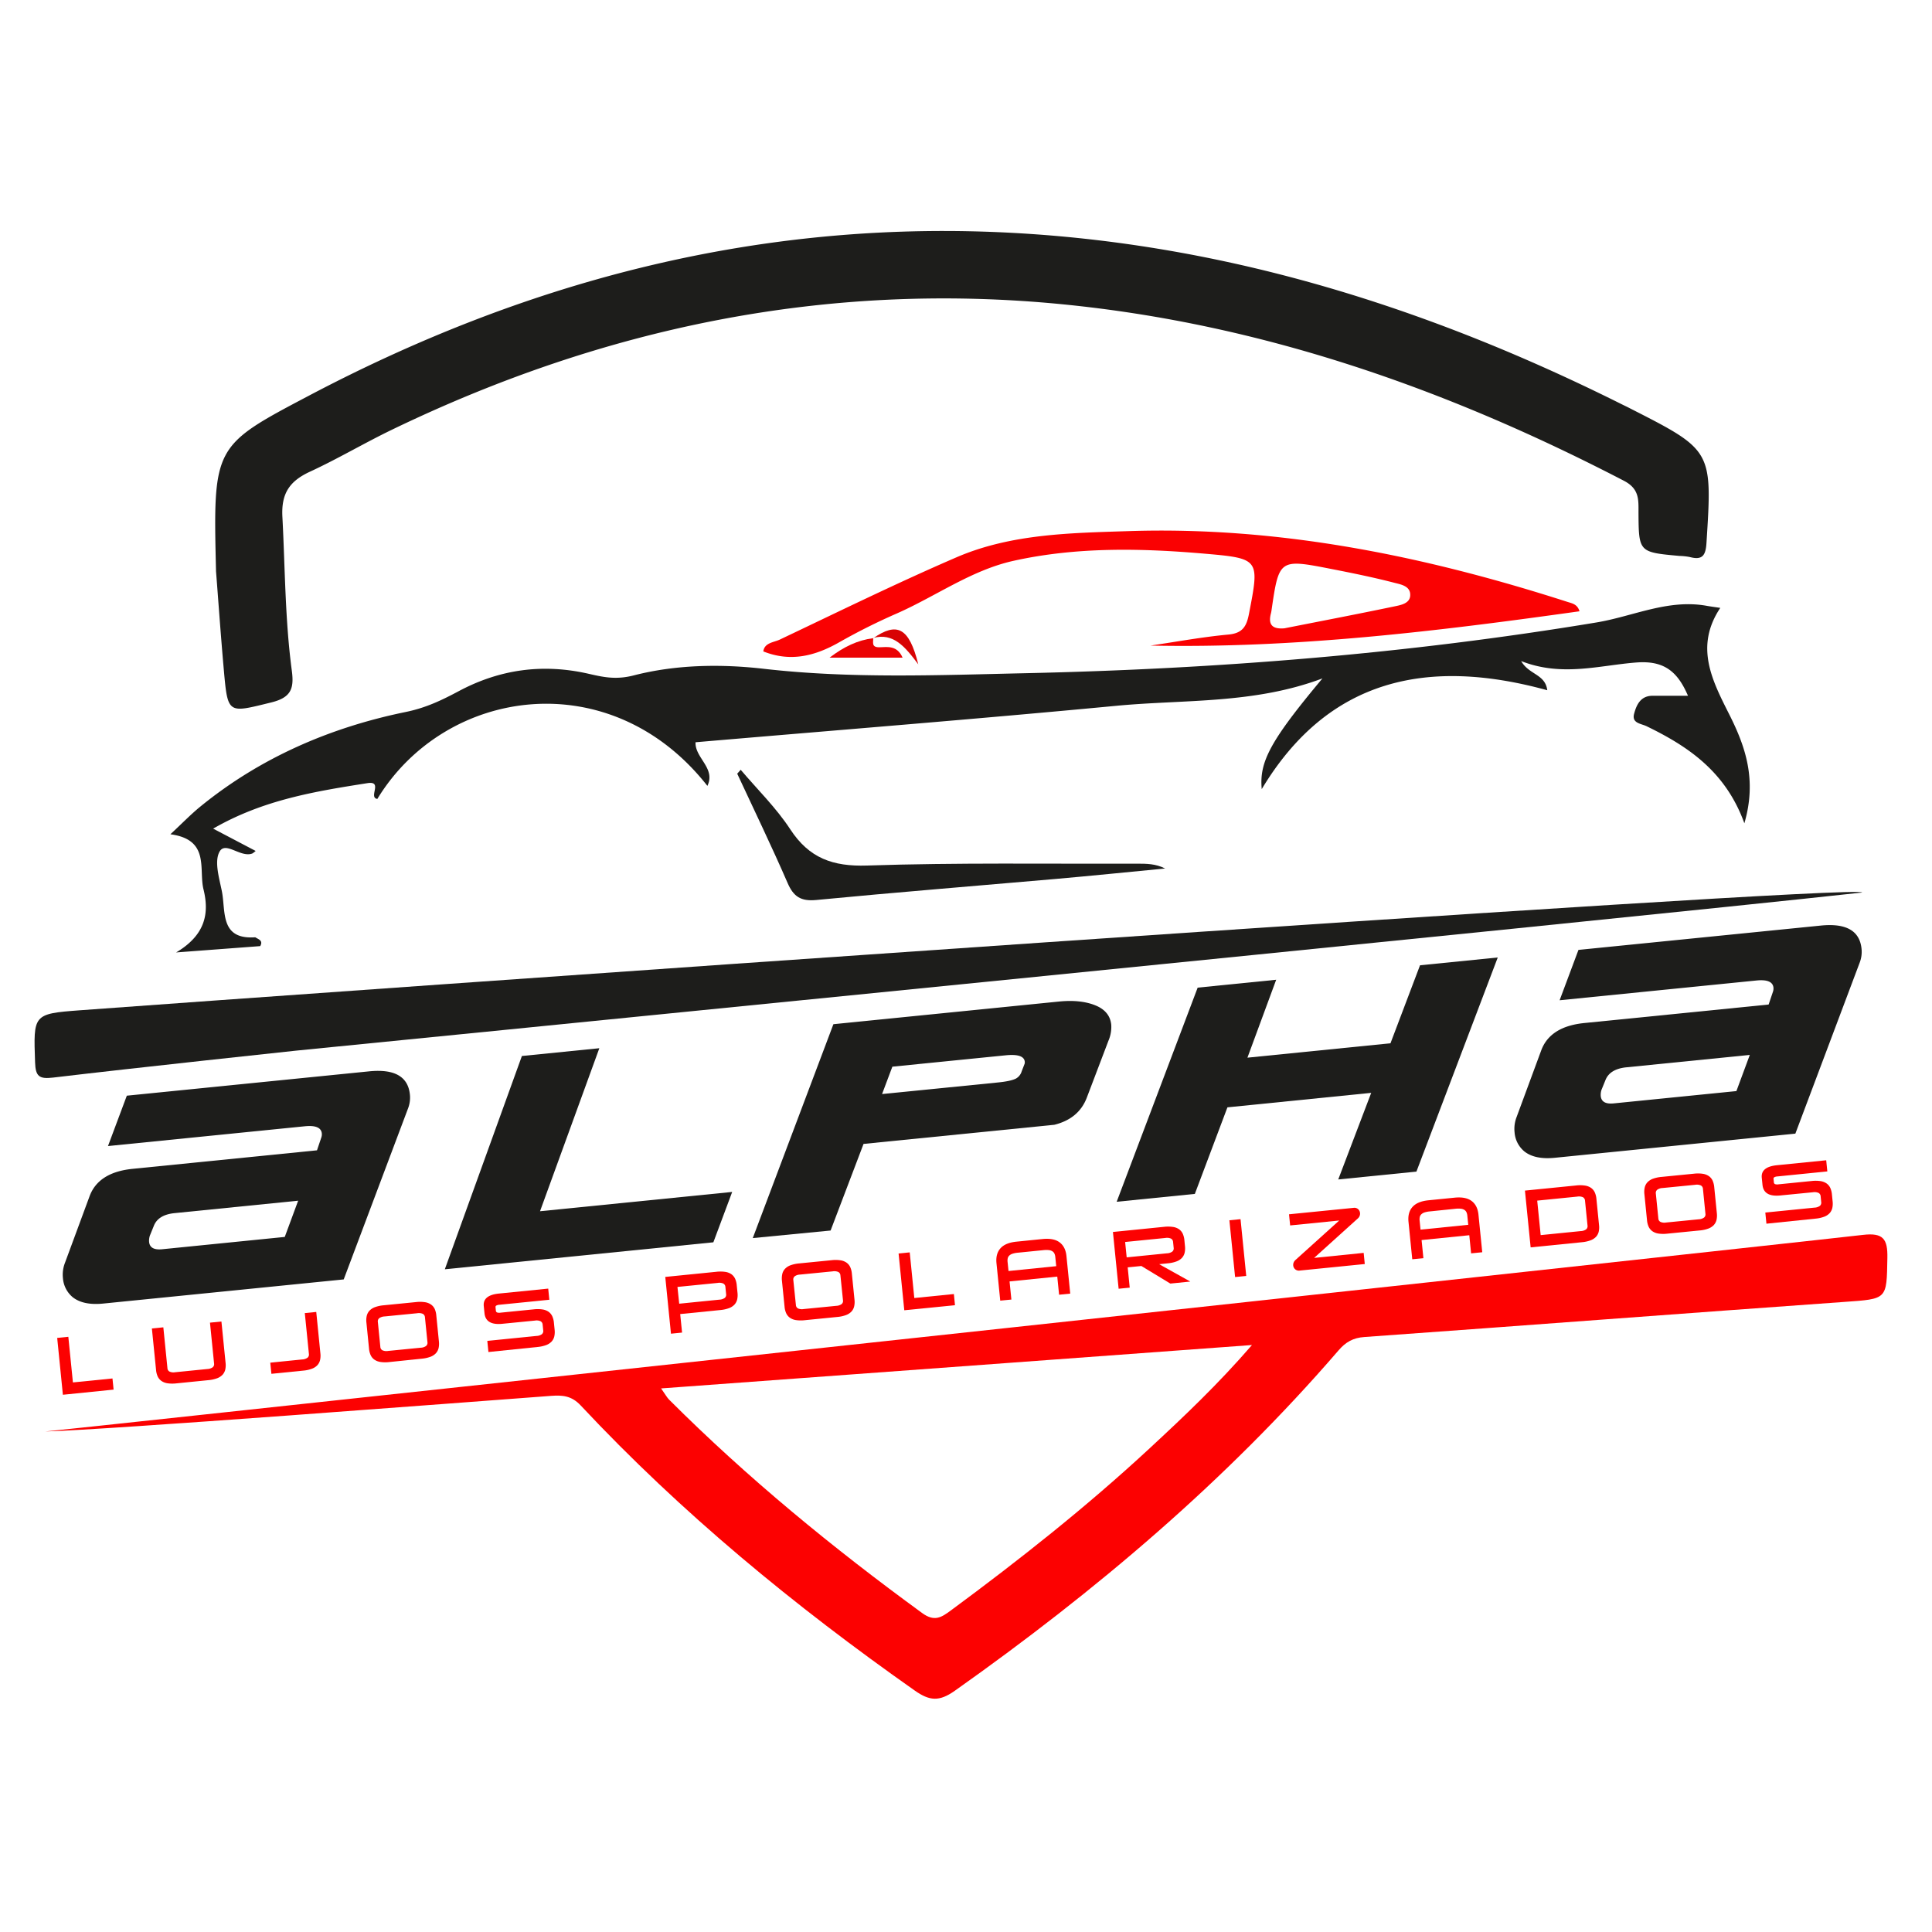 <svg id="Capa_1" data-name="Capa 1" xmlns="http://www.w3.org/2000/svg" viewBox="0 0 1200 1200"><defs><style>.cls-1{fill:#eb0203;}.cls-2{fill:#d80304;}.cls-3{fill:#fc0101;}.cls-4{fill:#fa0102;}.cls-5{fill:#1d1d1b;}</style></defs><path class="cls-1" d="M542.34,396.22c.2,2.73-1.36,6,4.12,5.8,4.8-.16,10.81-1.25,14.16,6.47H515.24c9-6.85,17.45-10.86,27.21-12.13Z"/><path class="cls-2" d="M542.45,396.36c14.66-10.14,22.21-6.7,27.91,16.28-8.51-11.42-15.63-19.67-28-16.41Z"/><path class="cls-3" d="M1157.22,767c-25.3,3-525.77,57.18-525.77,57.18S40.65,888,28.16,889.12C67.85,888,285.45,871.22,342.25,867c7-.52,12.76-.16,18.48,6,62.48,66.76,132.72,124.46,207.39,177,9.25,6.51,15.2,7,24.81.25,87.3-61.73,168.44-130.31,238.44-211.48,4.45-5.17,9-7.82,16.09-8.33,99.28-7.1,198.53-14.71,297.82-21.78,27.1-1.93,26.54-1.32,27-27.26C1172.53,769.57,1169.74,765.55,1157.22,767ZM714.14,899.5c-39,36.16-80.7,69.16-123.5,100.74-5.85,4.31-10.16,7.28-17.89,1.64C517.24,961.39,464.28,918,415.62,869.37c-1.38-1.38-2.32-3.21-5-7l367-26.95C756.48,859.87,735.39,879.8,714.14,899.5Z"/><path class="cls-4" d="M973.47,373.81c-88.65-28.51-179.05-47-272.62-43.92-36,1.18-72.79,1.65-106.63,16.21-37.09,16-73.36,33.82-109.85,51.15-3.75,1.78-9.53,1.9-10.27,7.35,17,6.79,32.29,2.84,47.34-5.77A384,384,0,0,1,557.11,381c24.26-10.71,46.28-26.88,72.48-32.68,39.31-8.71,79.33-7.84,119.16-4.38,33.79,2.94,33.55,3.52,27,37.37-1.48,7.67-3.9,12-12.73,12.82-16.21,1.5-32.28,4.48-48.4,6.85,89.56,1.85,178-8.89,266.44-21.3C979.74,375.22,976.46,374.77,973.47,373.81ZM875.9,370c-.33,4.89-5.91,5.83-9.82,6.65-22.74,4.75-45.56,9.11-68.35,13.61-7.15.59-10.26-1.95-8.34-9.26a13.92,13.92,0,0,0,.32-1.56c4.71-32.33,4.73-32.41,37.42-26,13,2.54,25.91,5.17,38.68,8.47C869.94,363,876.32,363.9,875.9,370Z"/><path class="cls-5" d="M139,415.85c2.5,28,2.46,27.06,29.26,20.5,12.37-3,14.52-8.4,13-19.76-4.24-31.7-4.17-63.7-5.86-95.59-.79-14.68,4.6-22.25,17.19-28.06,17.32-8,33.79-17.81,51-26.11,131.67-63.54,270-92.2,416.17-77.85,123.88,12.16,239,52.59,348.94,109.66,9.55,5,9,11.68,9,19.58.15,24.78.17,24.78,25.51,27.08a38.08,38.08,0,0,1,6.35.68c7.75,2.06,9.86-.83,10.36-8.7,3.65-57.54,3.83-57.53-47.31-83.55-1.89-1-3.81-1.88-5.71-2.83-123.1-61.45-252.18-101.51-390.5-106.84-150.83-5.81-291.57,31.61-424.4,101.63-59.58,31.42-59.67,31.25-57.82,109.23C135.25,368.11,136.89,392,139,415.85Z"/><path class="cls-5" d="M1074.09,443.76c-10.57-21-21.68-42.07-5.59-66.19-4.23-.64-6.3-.9-8.35-1.27-24.07-4.37-45.74,6.53-68.57,10.32C874.3,406.09,756,415.51,637.2,418.13c-54.26,1.2-108.6,3.48-162.79-2.73-27.12-3.11-54.9-2.56-80.8,4.11-11.23,2.89-19.21,1-28.3-1.08-28.26-6.38-54.92-2.72-80.34,10.84-10.56,5.63-20.41,10.4-33.18,13-46.56,9.55-90.08,28.27-127.5,58.83-5.82,4.76-11.08,10.22-18.46,17.08,24.76,3.32,17.47,21.66,20.56,34.2,3.54,14.34,1.65,28.15-17,39.2l52.23-3.93c2-3.51-1.09-4.19-3.07-5.49-22.07,1.6-18.26-16.07-20.73-28.51-1.63-8.2-4.84-18.47-1.48-24.63,3.69-6.78,13.06,3.86,20.38,1.1a14.74,14.74,0,0,0,2.07-1.58L132.4,514.68c31.08-17.93,63.41-23.15,95.81-28.25,9.94-1.57.35,8.93,6.16,9.8,42.41-69.63,145.06-84.43,205-8.11,5.33-11-7.8-17.34-7.36-27.09,87.57-7.51,174.6-14.4,261.5-22.66,42.2-4,85.33-1,127.88-17-32.34,38.69-39.31,51.78-37.7,68.76,41.48-69.08,103.58-81.7,177.35-61.41-1.25-10.07-11.35-9.56-16.21-18.11,25.29,9.92,48.5,2.65,71.5.88,17-1.31,25.53,5.31,32.11,20.67-8.23,0-15.1,0-22,0-7.45,0-10,5.62-11.49,11.26-1.52,5.85,4.38,6,7.75,7.64,26,12.61,49.19,28.29,60.76,60.3C1091.27,484.48,1084.28,464,1074.09,443.76Z"/><path class="cls-5" d="M49.56,627.51c-29.17,2.16-28.79,2.66-27.77,32.38.29,8.69,2.53,10.45,11.24,9.41,50.21-6,150.78-16.72,150.78-16.72s818.31-81.22,972.81-98.22C1156.53,548.46,172.77,618.4,49.56,627.51Z"/><path class="cls-5" d="M507,559c49.26-4.74,98.59-8.68,147.88-13,22.95-2,45.87-4.37,68.8-6.56-5.91-3-11.68-3-17.44-3-55.9.19-111.84-.7-167.69,1.16-21.32.7-36-4.59-47.74-22.56-8.71-13.31-20.39-24.68-30.75-36.92l-2.16,2.43c10.49,22.57,21.35,45,31.25,67.79C492.83,556.87,497.33,559.93,507,559Z"/><path class="cls-3" d="M39.06,866.31,35.52,831l6.92-.69,2.85,28.34,24.57-2.46.7,6.92Z"/><path class="cls-3" d="M109.49,859.24a21.18,21.18,0,0,1-5.52-.07,8.91,8.91,0,0,1-3.76-1.48,7.17,7.17,0,0,1-2.29-2.81,12.58,12.58,0,0,1-1-4.07l-2.58-25.67,7.11-.71L104,849.81a2.51,2.51,0,0,0,1.3,2.11,6,6,0,0,0,3.48.4l20-2a6.22,6.22,0,0,0,3.34-1.08,2.52,2.52,0,0,0,.85-2.33l-2.55-25.39,7.11-.71,2.58,25.67a12.66,12.66,0,0,1-.2,4.19,7.24,7.24,0,0,1-1.68,3.21,9.07,9.07,0,0,1-3.42,2.2,20.85,20.85,0,0,1-5.38,1.16Z"/><path class="cls-3" d="M168.57,853.3l-.7-6.92,19.81-2a6.16,6.16,0,0,0,3.34-1.09,2.53,2.53,0,0,0,.85-2.32l-2.55-25.39,7.11-.71L199,840.56a12.66,12.66,0,0,1-.2,4.19,7.1,7.1,0,0,1-1.68,3.21,8.79,8.79,0,0,1-3.42,2.19,20.23,20.23,0,0,1-5.38,1.17Z"/><path class="cls-3" d="M241.77,846a20.4,20.4,0,0,1-5.53-.07,8.71,8.71,0,0,1-3.76-1.48,7,7,0,0,1-2.28-2.8,12.58,12.58,0,0,1-1-4.07l-1.61-16.08a12.67,12.67,0,0,1,.2-4.19,7.21,7.21,0,0,1,1.68-3.2,8.83,8.83,0,0,1,3.4-2.2,20.74,20.74,0,0,1,5.4-1.17l20.18-2a20.6,20.6,0,0,1,5.5.08,8.86,8.86,0,0,1,3.79,1.47A7.07,7.07,0,0,1,270,813a12.58,12.58,0,0,1,1,4.07l1.61,16.08a12.67,12.67,0,0,1-.2,4.19,7.21,7.21,0,0,1-1.68,3.2,9,9,0,0,1-3.42,2.2,21.15,21.15,0,0,1-5.38,1.17Zm-5.53-9.42a2.51,2.51,0,0,0,1.3,2.11,6.16,6.16,0,0,0,3.49.4l20.28-2a6,6,0,0,0,3.33-1.08,2.54,2.54,0,0,0,.86-2.33l-1.56-15.5a2.55,2.55,0,0,0-1.3-2.12,6.16,6.16,0,0,0-3.49-.39l-20.28,2a6.13,6.13,0,0,0-3.33,1.09,2.51,2.51,0,0,0-.85,2.32Z"/><path class="cls-3" d="M303.37,839.77l-.69-6.92,30.54-3.07a6.09,6.09,0,0,0,3.34-1.08,2.56,2.56,0,0,0,.85-2.33l-.37-3.62a2.53,2.53,0,0,0-1.29-2.11,6.07,6.07,0,0,0-3.49-.4l-20.33,2q-10.21,1-11-6.56l-.45-4.44q-.67-6.78,9.44-7.79l30.59-3.07.69,6.92-30.83,3.09a5,5,0,0,0-2.11.53,1,1,0,0,0-.48,1l.21,2.1a1.32,1.32,0,0,0,.7,1.16,4.57,4.57,0,0,0,2.23.14l20.57-2.06a20.65,20.65,0,0,1,5.5.07,8.86,8.86,0,0,1,3.79,1.47,7.24,7.24,0,0,1,2.28,2.81,12.58,12.58,0,0,1,1,4.07l.42,4.2a12.67,12.67,0,0,1-.2,4.19,7.11,7.11,0,0,1-1.68,3.2,8.88,8.88,0,0,1-3.42,2.2,21,21,0,0,1-5.38,1.17Z"/><path class="cls-3" d="M416.75,828.38l-3.54-35.26,31.83-3.2a21,21,0,0,1,5.5.08,8.86,8.86,0,0,1,3.79,1.47,7.24,7.24,0,0,1,2.28,2.81,12.58,12.58,0,0,1,1,4.07l.46,4.58a12.67,12.67,0,0,1-.2,4.19,7.21,7.21,0,0,1-1.68,3.2,9,9,0,0,1-3.42,2.2,21.15,21.15,0,0,1-5.38,1.17l-24.91,2.5,1.16,11.5Zm5.12-18.63,24.95-2.51a6.22,6.22,0,0,0,3.34-1.08,2.52,2.52,0,0,0,.85-2.33l-.45-4.48a2.53,2.53,0,0,0-1.29-2.11,6.07,6.07,0,0,0-3.49-.4l-25,2.5Z"/><path class="cls-3" d="M499.88,820a21.25,21.25,0,0,1-5.53-.07,8.91,8.91,0,0,1-3.76-1.48,7.17,7.17,0,0,1-2.29-2.81,12.58,12.58,0,0,1-1-4.06l-1.62-16.09a13,13,0,0,1,.21-4.19,7,7,0,0,1,1.68-3.2,8.83,8.83,0,0,1,3.39-2.2,20.93,20.93,0,0,1,5.4-1.17l20.19-2a20.65,20.65,0,0,1,5.5.07,8.86,8.86,0,0,1,3.79,1.48,7,7,0,0,1,2.28,2.8,12.58,12.58,0,0,1,1,4.07l1.62,16.08a12.38,12.38,0,0,1-.21,4.19,7.09,7.09,0,0,1-1.67,3.2,8.84,8.84,0,0,1-3.42,2.2,20.41,20.41,0,0,1-5.38,1.17Zm-5.53-9.43a2.55,2.55,0,0,0,1.3,2.12,6.12,6.12,0,0,0,3.48.39l20.28-2a6.16,6.16,0,0,0,3.34-1.09,2.51,2.51,0,0,0,.85-2.32L522,792.17a2.53,2.53,0,0,0-1.29-2.11,6.16,6.16,0,0,0-3.49-.4l-20.28,2a6.09,6.09,0,0,0-3.34,1.08,2.54,2.54,0,0,0-.85,2.33Z"/><path class="cls-3" d="M561.67,813.83l-3.54-35.26,6.92-.7,2.84,28.35,24.58-2.47.69,6.92Z"/><path class="cls-3" d="M621.27,807.85l-2.34-23.29q-.58-5.77,2.47-9.21t9.93-4.13l16.27-1.64q6.87-.69,10.55,2.08t4.25,8.54l2.34,23.28-6.92.7-1.13-11.26-29.63,3,1.13,11.26Zm5.14-18.4,29.63-3-.56-5.58a6.9,6.9,0,0,0-.53-2.19,3.41,3.41,0,0,0-1.26-1.46,5.06,5.06,0,0,0-2.17-.75,14.32,14.32,0,0,0-3.27,0l-16.18,1.62a14.14,14.14,0,0,0-3.21.64,5.11,5.11,0,0,0-2,1.16,3.32,3.32,0,0,0-.94,1.69,6.81,6.81,0,0,0-.09,2.25Z"/><path class="cls-3" d="M694.8,800.46l-3.54-35.26,31.83-3.2a21,21,0,0,1,5.5.08,8.86,8.86,0,0,1,3.79,1.47,7.07,7.07,0,0,1,2.28,2.81,12.84,12.84,0,0,1,1,4.07l.34,3.48a12.66,12.66,0,0,1-.2,4.19,7.11,7.11,0,0,1-1.68,3.2,8.76,8.76,0,0,1-3.42,2.2,20.24,20.24,0,0,1-5.37,1.17l-5.35.54L739.32,796l-12.4,1.25-18-10.92-8.49.85,1.26,12.6Zm5-19.49,25-2.51a6.09,6.09,0,0,0,3.34-1.08,2.54,2.54,0,0,0,.85-2.33l-.37-3.62a2.53,2.53,0,0,0-1.29-2.11,6.07,6.07,0,0,0-3.49-.4l-25,2.5Z"/><path class="cls-3" d="M767.14,793.2l-3.54-35.26,6.92-.7,3.54,35.27Z"/><path class="cls-3" d="M807.32,789.17a3.52,3.52,0,0,1-2.87-.8,3.64,3.64,0,0,1-1.21-2.36,3.82,3.82,0,0,1,.26-1.79,4.36,4.36,0,0,1,1.09-1.58l27.23-24.56-30.49,3.06-.7-6.92,40.08-4a3.47,3.47,0,0,1,2.86.82,3.8,3.8,0,0,1,1.18,2.39,3.89,3.89,0,0,1-.24,1.74,4,4,0,0,1-1.07,1.57l-27.22,24.57L847,778.19l.69,6.92Z"/><path class="cls-3" d="M877.18,782.15l-2.34-23.29c-.38-3.84.44-6.92,2.48-9.21s5.34-3.67,9.92-4.13l16.27-1.63q6.87-.69,10.55,2.07t4.25,8.54l2.34,23.29-6.92.69-1.13-11.26-29.63,3,1.13,11.27Zm5.14-18.4,29.64-3-.57-5.59a6.9,6.9,0,0,0-.53-2.18,3.48,3.48,0,0,0-1.25-1.47,5.29,5.29,0,0,0-2.18-.74,14.25,14.25,0,0,0-3.27,0L888,752.44a14.44,14.44,0,0,0-3.21.63,5.13,5.13,0,0,0-2,1.17,3.37,3.37,0,0,0-.94,1.68,6.81,6.81,0,0,0-.09,2.25Z"/><path class="cls-3" d="M950.71,774.77l-3.54-35.27L979,736.31a20.68,20.68,0,0,1,5.51.08,8.86,8.86,0,0,1,3.78,1.47,7.07,7.07,0,0,1,2.28,2.81,12.58,12.58,0,0,1,1,4.06l1.61,16.09A12.67,12.67,0,0,1,993,765a7.21,7.21,0,0,1-1.68,3.2,9,9,0,0,1-3.42,2.2,21,21,0,0,1-5.38,1.17Zm6.23-7.62,24.91-2.5a6.1,6.1,0,0,0,3.33-1.08,2.55,2.55,0,0,0,.86-2.33l-1.56-15.51a2.53,2.53,0,0,0-1.3-2.11,6.14,6.14,0,0,0-3.48-.39l-24.91,2.5Z"/><path class="cls-3" d="M1035.56,766.25a20.82,20.82,0,0,1-5.53-.07,8.91,8.91,0,0,1-3.76-1.48,7.17,7.17,0,0,1-2.29-2.81,12.78,12.78,0,0,1-1-4.06l-1.61-16.08a12.73,12.73,0,0,1,.2-4.2,7,7,0,0,1,1.68-3.2,9,9,0,0,1,3.39-2.2A20.92,20.92,0,0,1,1032,731l20.18-2a20.64,20.64,0,0,1,5.5.07,9,9,0,0,1,3.79,1.48,7,7,0,0,1,2.28,2.8,12.91,12.91,0,0,1,1,4.07l1.61,16.08a12.66,12.66,0,0,1-.2,4.19,7.3,7.3,0,0,1-1.68,3.21,9.07,9.07,0,0,1-3.42,2.2,20.85,20.85,0,0,1-5.38,1.16Zm-5.53-9.42a2.53,2.53,0,0,0,1.3,2.11,6.12,6.12,0,0,0,3.48.39l20.28-2a6.13,6.13,0,0,0,3.34-1.09,2.5,2.5,0,0,0,.85-2.32l-1.55-15.51a2.54,2.54,0,0,0-1.3-2.11,6.16,6.16,0,0,0-3.49-.4l-20.28,2a6.1,6.1,0,0,0-3.33,1.08,2.55,2.55,0,0,0-.86,2.33Z"/><path class="cls-3" d="M1097.16,760.06l-.69-6.92,30.53-3.06a6.13,6.13,0,0,0,3.34-1.09,2.51,2.51,0,0,0,.85-2.32l-.36-3.63a2.53,2.53,0,0,0-1.3-2.11,6.2,6.2,0,0,0-3.48-.4l-20.33,2q-10.21,1-11-6.56l-.45-4.44q-.67-6.77,9.44-7.79l30.58-3.07.7,6.92-30.83,3.1a5,5,0,0,0-2.11.52,1,1,0,0,0-.48,1l.21,2.1a1.33,1.33,0,0,0,.7,1.16,4.6,4.6,0,0,0,2.23.13l20.56-2.06a21.15,21.15,0,0,1,5.51.07,9,9,0,0,1,3.78,1.48,7.1,7.1,0,0,1,2.29,2.81,12.78,12.78,0,0,1,1,4.06l.42,4.2a12.66,12.66,0,0,1-.2,4.19,7.21,7.21,0,0,1-1.68,3.2,8.84,8.84,0,0,1-3.42,2.2,20.32,20.32,0,0,1-5.38,1.17Z"/><path class="cls-5" d="M253.44,688.47l-39.95,106.2-149.42,15q-12.24,1.23-18.83-3.89a17,17,0,0,1-6.15-11.89,20.25,20.25,0,0,1,1.29-9.6l15.21-41.17q5.46-15,26.84-17.14l114.46-11.5,2.6-7.71a6.24,6.24,0,0,0,.4-2.74q-.54-5.49-10.57-4.48L67.07,711.84l11.7-31.29L229.3,665.43q23.61-2.37,25.3,14.44A18.54,18.54,0,0,1,253.44,688.47Zm-68.25,57.31-76.6,7.7q-10.47,1-13.13,8.14l-2.34,5.76a9.91,9.91,0,0,0-.51,4q.54,5.31,8.11,4.55l76.15-7.65Z"/><path class="cls-5" d="M454.78,740.33l-11.7,31.29L276.29,788.37,324.16,655.9l48.1-4.83L335.42,752.32Z"/><path class="cls-5" d="M688.49,646.38,675,681.86q-5,13-20.13,16.76L536.36,710.51,515.9,764.3,467.56,769l50.08-132.85,140.07-14.07q13.37-1.33,22.5,2.31t10,12.05A21.56,21.56,0,0,1,688.49,646.38ZM636.4,660.74a3.76,3.76,0,0,0,.1-1.29q-.51-5.07-11.65-4l-70.59,7.08-6.39,17L620,672.32q7.8-.78,11-2.39a7.55,7.55,0,0,0,3.59-4.52Z"/><path class="cls-5" d="M930.28,594.71l-50.52,133-48.55,4.87,20.47-53.79-89.3,9-20.24,53.77-48.55,4.88,50.3-133,48.77-4.9-17.86,48.4L863.65,648,882,599.56Z"/><path class="cls-5" d="M1155.08,597.92l-39.95,106.2-149.42,15q-12.24,1.23-18.83-3.89a17,17,0,0,1-6.15-11.9,20.25,20.25,0,0,1,1.29-9.6l15.21-41.17q5.46-15,26.84-17.14l114.46-11.49,2.6-7.71a6.24,6.24,0,0,0,.4-2.74Q1101,608,1091,609L968.71,621.28,980.41,590l150.53-15.11q23.61-2.39,25.3,14.43A18.6,18.6,0,0,1,1155.08,597.92Zm-68.25,57.31-76.6,7.69q-10.47,1.05-13.13,8.15l-2.35,5.76a10,10,0,0,0-.5,3.95q.54,5.33,8.11,4.55l76.15-7.64Z"/></svg>
